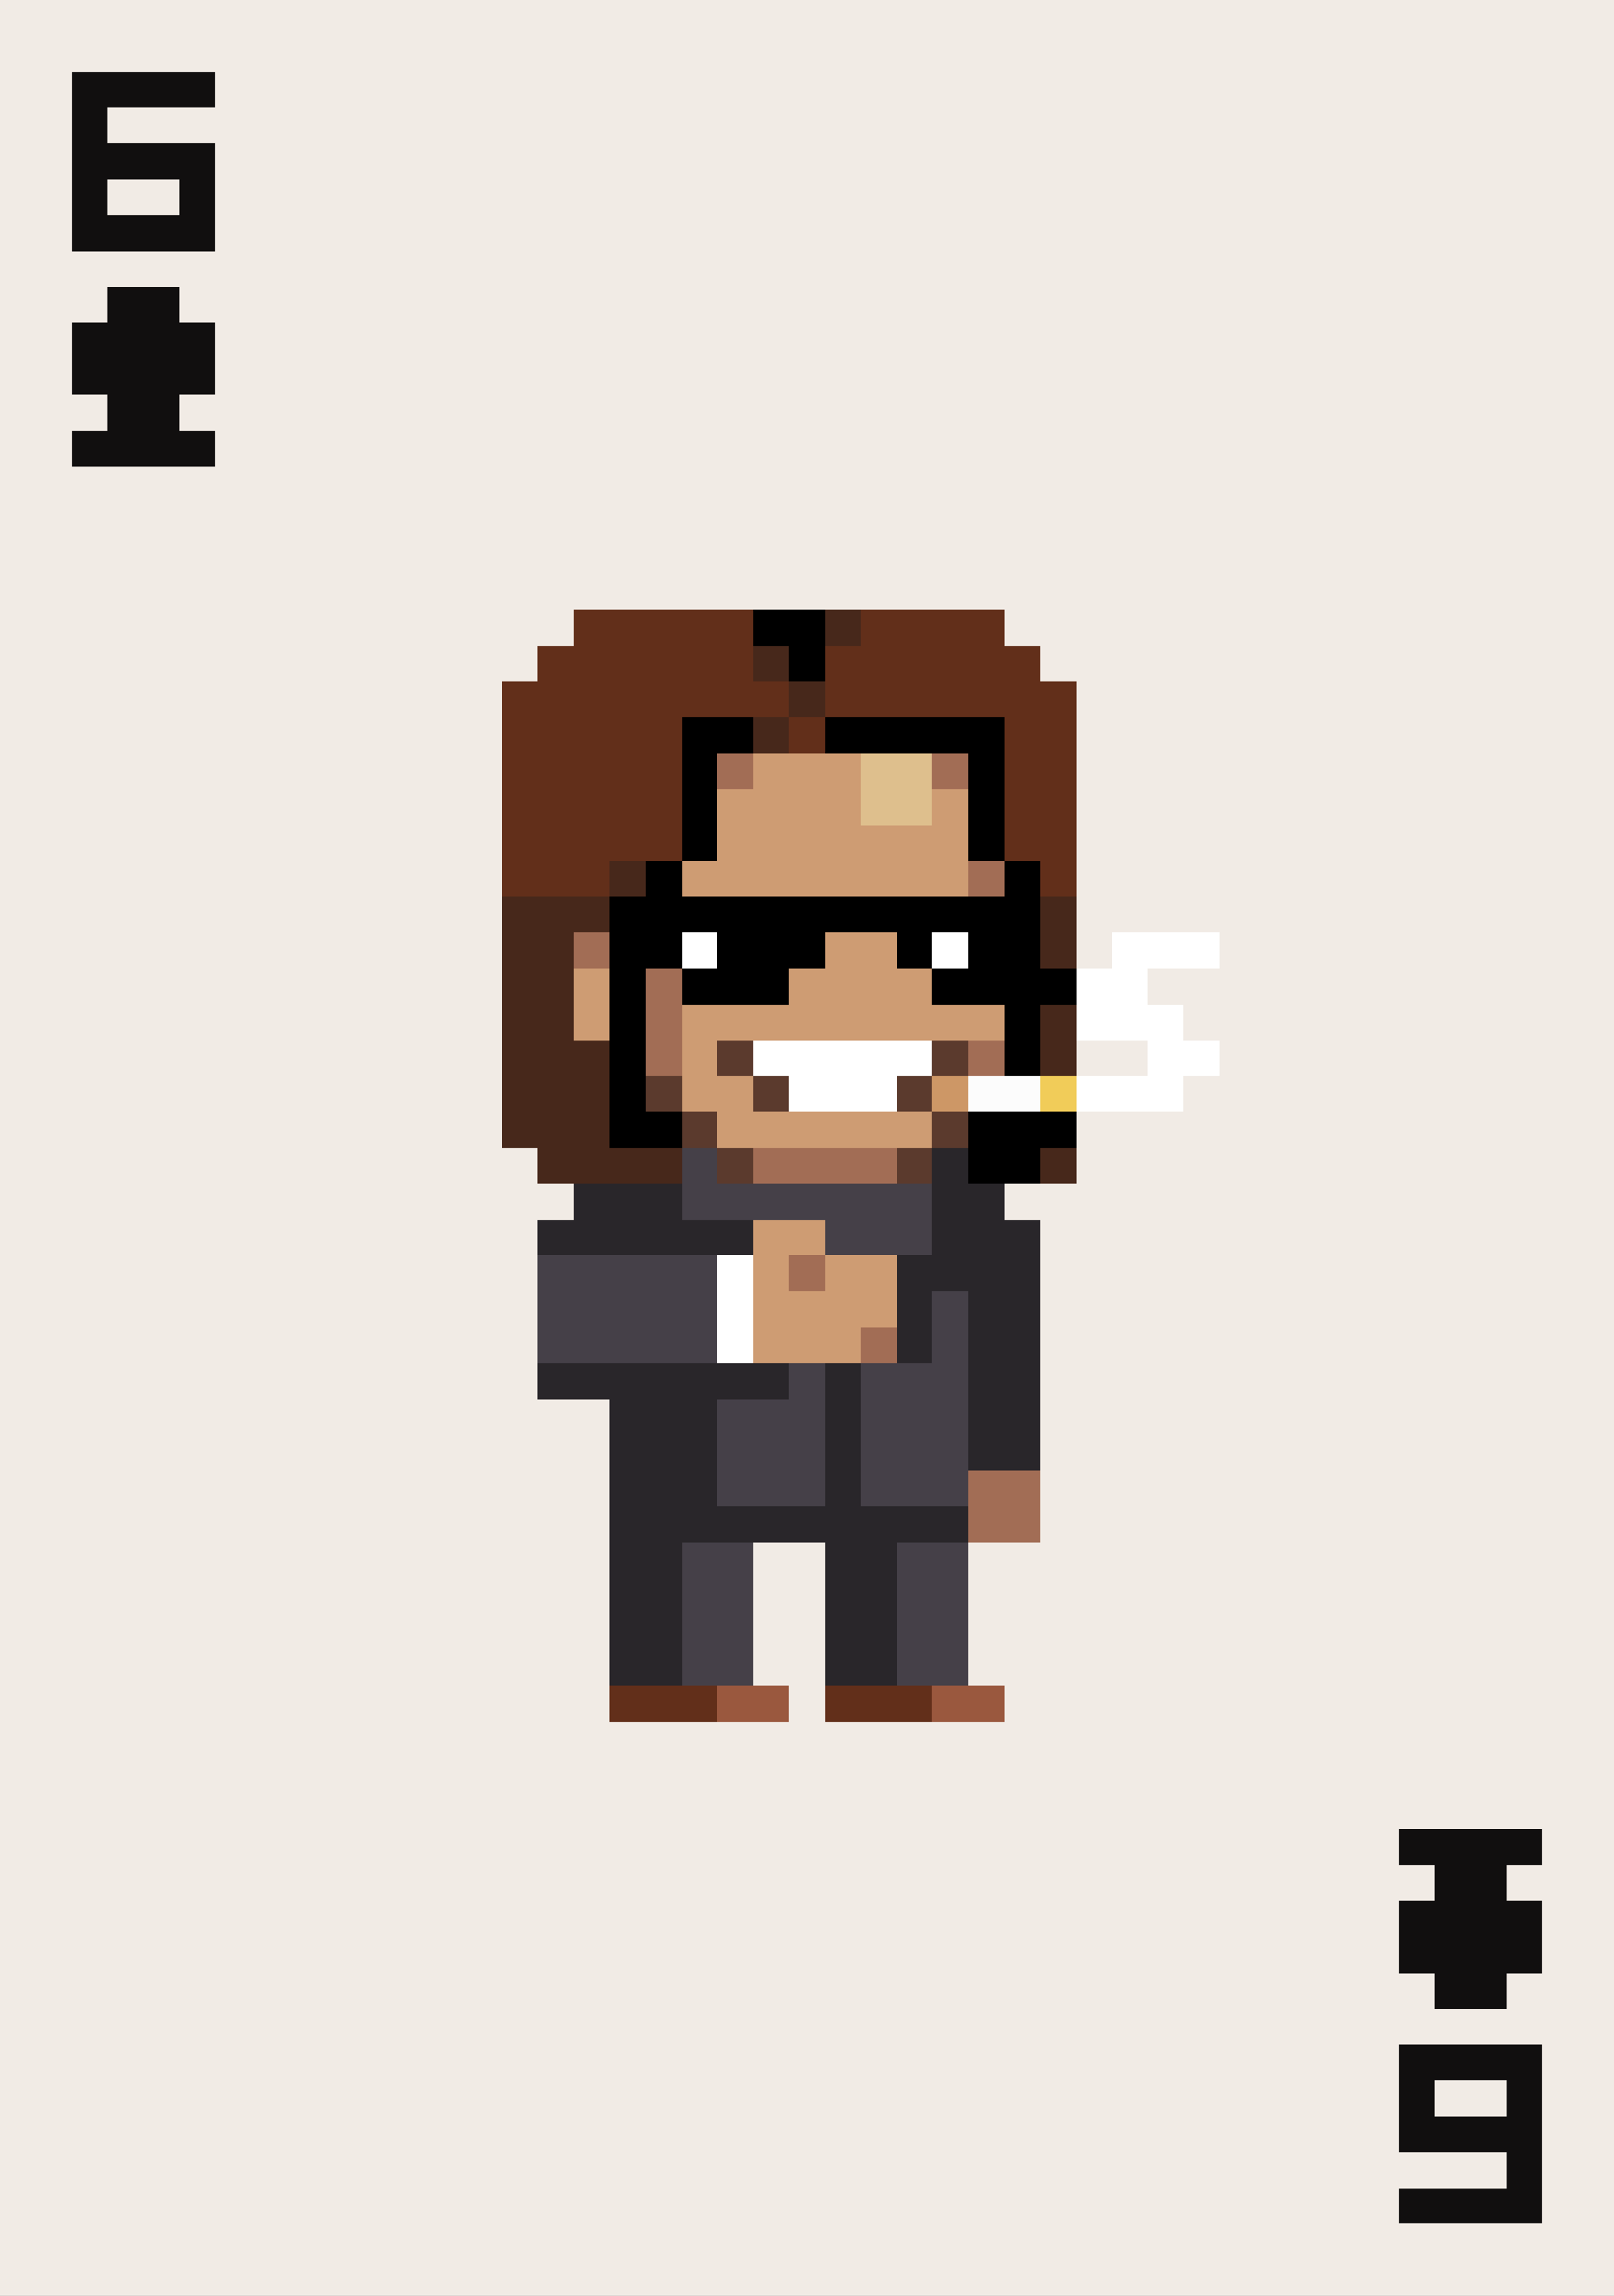<svg xmlns="http://www.w3.org/2000/svg" viewBox="0 -0.5 45 64" shape-rendering="crispEdges">
<rect x="0" y="-0.5" width="45" height="64" fill="#808080" stroke="none"/>
<path stroke="#f1ebe5" d="M0 0h45M0 1h45M0 2h2M6 2h39M0 3h2M3 3h42M0 4h2M6 4h39M0 5h2M3 5h2M6 5h39M0 6h2M6 6h39M0 7h45M0 8h3M5 8h40M0 9h2M6 9h39M0 10h2M6 10h39M0 11h3M5 11h40M0 12h2M6 12h39M0 13h45M0 14h45M0 15h45M0 16h45M0 17h16M28 17h17M0 18h15M29 18h16M0 19h14M30 19h15M0 20h14M30 20h15M0 21h14M30 21h15M0 22h14M30 22h15M0 23h14M30 23h15M0 24h14M30 24h15M0 25h14M30 25h15M0 26h14M30 26h1M34 26h11M0 27h14M32 27h13M0 28h14M33 28h12M0 29h14M30 29h2M34 29h11M0 30h14M33 30h12M0 31h14M30 31h15M0 32h15M30 32h15M0 33h16M28 33h17M0 34h15M29 34h16M0 35h15M29 35h16M0 36h15M29 36h16M0 37h15M29 37h16M0 38h15M29 38h16M0 39h17M29 39h16M0 40h17M29 40h16M0 41h17M29 41h16M0 42h17M29 42h16M0 43h17M21 43h2M27 43h18M0 44h17M21 44h2M27 44h18M0 45h17M21 45h2M27 45h18M0 46h17M21 46h2M27 46h18M0 47h17M22 47h1M28 47h17M0 48h45M0 49h45M0 50h45M0 51h39M43 51h2M0 52h40M42 52h3M0 53h39M43 53h2M0 54h39M43 54h2M0 55h40M42 55h3M0 56h45M0 57h39M43 57h2M0 58h39M40 58h2M43 58h2M0 59h39M43 59h2M0 60h42M43 60h2M0 61h39M43 61h2M0 62h45M0 63h45" />
<path stroke="#110f0f" d="M2 2h4M2 3h1M2 4h4M2 5h1M5 5h1M2 6h4M3 8h2M2 9h4M2 10h4M3 11h2M2 12h4M39 51h4M40 52h2M39 53h4M39 54h4M40 55h2M39 57h4M39 58h1M42 58h1M39 59h4M42 60h1M39 61h4" />
<path stroke="#622f1a" d="M16 17h5M24 17h4M15 18h6M23 18h6M14 19h8M23 19h7M14 20h5M22 20h1M28 20h2M14 21h5M28 21h2M14 22h5M28 22h2M14 23h5M28 23h2M14 24h3M29 24h1M17 47h3M23 47h3" />
<path stroke="#000000" d="M21 17h2M22 18h1M19 20h2M23 20h5M19 21h1M27 21h1M19 22h1M27 22h1M19 23h1M27 23h1M18 24h1M28 24h1M17 25h12M17 26h2M20 26h3M25 26h1M27 26h2M17 27h1M19 27h3M26 27h4M17 28h1M28 28h1M17 29h1M28 29h1M17 30h1M17 31h2M27 31h3M27 32h2" />
<path stroke="#47281b" d="M23 17h1M21 18h1M22 19h1M21 20h1M17 24h1M14 25h3M29 25h1M14 26h2M29 26h1M14 27h2M14 28h2M29 28h1M14 29h3M29 29h1M14 30h3M14 31h3M15 32h4M29 32h1" />
<path stroke="#a26d55" d="M20 21h1M26 21h1M27 24h1M16 26h1M18 27h1M18 28h1M18 29h1M27 29h1M21 32h4M22 35h1M24 37h1M27 41h2M27 42h2" />
<path stroke="#ce9c73" d="M21 21h3M20 22h4M26 22h1M20 23h7M19 24h8M23 26h2M16 27h1M22 27h4M16 28h1M19 28h9M19 29h1M19 30h2M20 31h6M21 34h2M21 35h1M23 35h2M21 36h4M21 37h3" />
<path stroke="#debf8d" d="M24 21h2M24 22h2" />
<path stroke="#ffffff" d="M19 26h1M26 26h1M31 26h3M30 27h2M30 28h3M21 29h5M32 29h2M22 30h3M30 30h3M20 35h1M20 36h1M20 37h1" />
<path stroke="#5b3a2d" d="M20 29h1M26 29h1M18 30h1M21 30h1M25 30h1M19 31h1M26 31h1M20 32h1M25 32h1" />
<path stroke="#cd9766" d="M26 30h1" />
<path stroke="#fcfcfc" d="M27 30h2" />
<path stroke="#f1cc59" d="M29 30h1" />
<path stroke="#454048" d="M19 32h1M19 33h7M23 34h3M15 35h5M15 36h5M26 36h1M15 37h5M26 37h1M22 38h1M24 38h3M20 39h3M24 39h3M20 40h3M24 40h3M20 41h3M24 41h3M19 43h2M25 43h2M19 44h2M25 44h2M19 45h2M25 45h2M19 46h2M25 46h2" />
<path stroke="#29262a" d="M26 32h1M16 33h3M26 33h2M15 34h6M26 34h3M25 35h4M25 36h1M27 36h2M25 37h1M27 37h2M15 38h7M23 38h1M27 38h2M17 39h3M23 39h1M27 39h2M17 40h3M23 40h1M27 40h2M17 41h3M23 41h1M17 42h10M17 43h2M23 43h2M17 44h2M23 44h2M17 45h2M23 45h2M17 46h2M23 46h2" />
<path stroke="#9a583e" d="M20 47h2M26 47h2" />
</svg>